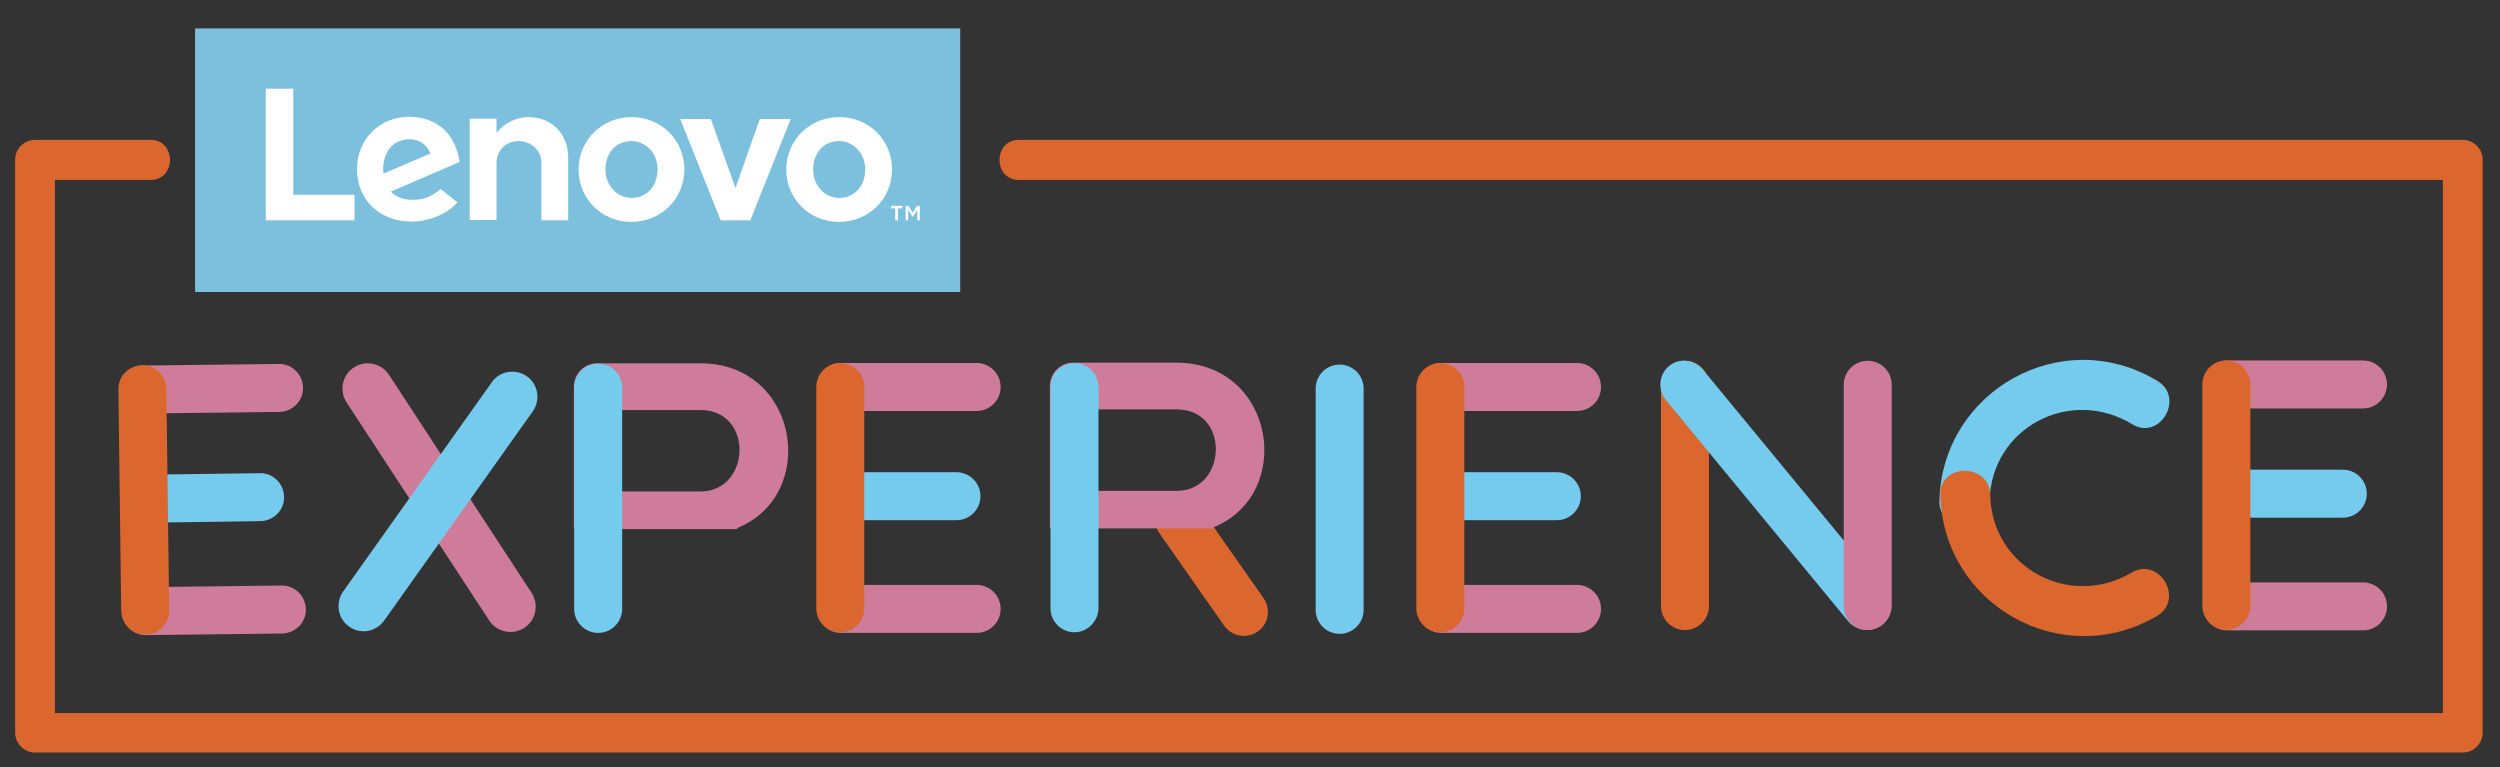 <?xml version="1.0" encoding="utf-8"?>
<!-- Generator: Adobe Illustrator 20.0.0, SVG Export Plug-In . SVG Version: 6.00 Build 0)  -->
<svg version="1.1" id="Capa_1" xmlns="http://www.w3.org/2000/svg" xmlns:xlink="http://www.w3.org/1999/xlink" x="0px" y="0px"
	 viewBox="0 0 792 243" style="enable-background:new 0 0 792 243;" xml:space="preserve">
<rect x="0" y="0" width="792" height="243" fill="#333333" stroke="none"/>
<style type="text/css">
	.st0{clip-path:url(#SVGID_2_);}
	.st1{clip-path:url(#SVGID_4_);fill:#7CC0DE;}
	.st2{clip-path:url(#SVGID_6_);fill:#FFFFFF;}
	.st3{fill:#CE7C99;}
	.st4{fill:#75CBED;}
	.st5{fill:#DB662E;}
</style>
<g>
	<g>
		<g>
			<defs>
				<rect id="SVGID_1_" x="61.8" y="9" width="242.4" height="83.5"/>
			</defs>
			<clipPath id="SVGID_2_">
				<use xlink:href="#SVGID_1_"  style="overflow:visible;"/>
			</clipPath>
			<g class="st0">
				<defs>
					<rect id="SVGID_3_" x="61.8" y="8.9" width="242.4" height="83.6"/>
				</defs>
				<clipPath id="SVGID_4_">
					<use xlink:href="#SVGID_3_"  style="overflow:visible;"/>
				</clipPath>
				<rect x="61.8" y="9" class="st1" width="242.4" height="83.5"/>
			</g>
		</g>
		<g>
			<defs>
				<rect id="SVGID_5_" x="61.8" y="8.9" width="242.4" height="83.6"/>
			</defs>
			<clipPath id="SVGID_6_">
				<use xlink:href="#SVGID_5_"  style="overflow:visible;"/>
			</clipPath>
			<path class="st2" d="M167.4,37.1c-3.6,0-7.7,1.7-10.1,5.1v0v0v-4.6h-8.5v32.1h8.5V51.5c0-3.3,2.5-6.8,7-6.8
				c3.5,0,7.2,2.5,7.2,6.8v18.3h8.5V49.9C180,42.5,174.9,37.1,167.4,37.1"/>
			<polyline class="st2" points="240.7,37.7 233,59.6 225.2,37.7 215.5,37.7 228.3,69.8 237.7,69.8 250.5,37.7 240.7,37.7 			"/>
			<path class="st2" d="M139.6,59.9c-3.6,2.8-5.6,3.4-8.9,3.4c-2.9,0-5.3-0.9-6.9-2.6l21.8-9.4c-0.5-3.5-1.8-6.6-3.7-9
				c-2.9-3.4-7.1-5.3-12.3-5.3c-9.4,0-16.5,7.2-16.5,16.6c0,9.7,7.1,16.6,17.4,16.6c5.8,0,11.7-2.8,14.4-6.1L139.6,59.9 M123.2,47.3
				c1.5-2,3.8-3.2,6.6-3.2c3.1,0,5.4,1.8,6.6,4.5L121.5,55C121.1,51.8,121.9,49.2,123.2,47.3z"/>
			<polyline class="st2" points="112.3,61.7 92.9,61.7 92.9,28.1 84.2,28.1 84.2,69.8 112.3,69.8 112.3,61.7 			"/>
			<path class="st2" d="M265.8,70.3c-9.3,0-16.7-7.2-16.7-16.6c0-9.3,7.4-16.6,16.8-16.6c9.3,0,16.7,7.2,16.7,16.6
				C282.6,63,275.2,70.3,265.8,70.3 M265.8,44.7c-4.8,0-8.2,3.7-8.2,9c0,5.1,3.7,9,8.3,9c4.8,0,8.2-3.8,8.2-9
				C274.1,48.7,270.5,44.7,265.8,44.7"/>
			<path class="st2" d="M200,70.3c-9.3,0-16.7-7.2-16.7-16.6c0-9.3,7.4-16.6,16.8-16.6c9.3,0,16.7,7.2,16.7,16.6
				C216.8,63,209.4,70.3,200,70.3 M200,44.7c-4.8,0-8.2,3.7-8.2,9c0,5.1,3.7,9,8.3,9c4.8,0,8.2-3.8,8.2-9
				C208.4,48.7,204.7,44.7,200,44.7"/>
			<path class="st2" d="M283.7,66h-1.4v-0.8h3.6V66h-1.4v3.8h-0.9V66 M286.9,65.2h0.9l1.4,2.2l1.3-2.2h0.9v4.6h-0.8v-3.3l-1.4,2.2
				h-0.1l-1.4-2.2v3.3h-0.8V65.2z"/>
		</g>
	</g>
	<g>
		<path class="st3" d="M38.7,193.7L38.7,193.7c-0.1-4.2,3.3-7.6,7.5-7.7l43-0.5c4.2-0.1,7.6,3.3,7.7,7.5l0,0
			c0.1,4.2-3.3,7.6-7.5,7.7l-43,0.5C42.2,201.3,38.7,197.9,38.7,193.7z"/>
	</g>
	<g>
		<path class="st4" d="M38.2,158.1L38.2,158.1c0-4.2,3.3-7.6,7.5-7.7l36.6-0.5c4.2-0.1,7.6,3.3,7.7,7.5l0,0c0.1,4.2-3.3,7.6-7.5,7.7
			l-36.6,0.5C41.7,165.6,38.3,162.3,38.2,158.1z"/>
	</g>
	<g>
		<path class="st3" d="M37.8,123.5L37.8,123.5c-0.1-4.2,3.3-7.6,7.5-7.7l43-0.5c4.2-0.1,7.6,3.3,7.7,7.5l0,0
			c0.1,4.2-3.3,7.6-7.5,7.7l-43,0.5C41.3,131,37.8,127.7,37.8,123.5z"/>
	</g>
	<g>
		<path class="st5" d="M46.1,201L46.1,201c-4.2,0.1-7.6-3.3-7.7-7.5l-0.9-70.1c-0.1-4.2,3.3-7.6,7.5-7.7l0,0
			c4.2-0.1,7.6,3.3,7.7,7.5l0.9,70.1C53.7,197.5,50.3,201,46.1,201z"/>
	</g>
	<g>
		<path class="st3" d="M233.7,167.5l-0.2-0.2c26-10.4,19.7-52.2-11.6-52.2h-32.7c-4.1,0-7.4,3.2-7.4,7.5v45H233.7z M196.9,129.9h25
			c17,0,16,25.8,0,25.8h-25V129.9z"/>
	</g>
	<g>
		<path class="st4" d="M189.5,200.5L189.5,200.5c-4.2,0-7.6-3.4-7.6-7.6v-70.1c0-4.2,3.4-7.6,7.6-7.6l0,0c4.2,0,7.6,3.4,7.6,7.6
			v70.1C197.1,197.1,193.7,200.5,189.5,200.5z"/>
	</g>
	<g>
		<path class="st3" d="M258.8,192.9L258.8,192.9c0-4.2,3.4-7.6,7.6-7.6h43c4.2,0,7.6,3.4,7.6,7.6l0,0c0,4.2-3.4,7.6-7.6,7.6h-43
			C262.3,200.5,258.8,197,258.8,192.9z"/>
	</g>
	<g>
		<path class="st4" d="M258.8,157.2L258.8,157.2c0-4.2,3.4-7.6,7.6-7.6H303c4.2,0,7.6,3.4,7.6,7.6l0,0c0,4.2-3.4,7.6-7.6,7.6h-36.6
			C262.3,164.8,258.8,161.4,258.8,157.2z"/>
	</g>
	<g>
		<path class="st3" d="M258.8,122.6L258.8,122.6c0-4.2,3.4-7.6,7.6-7.6h43c4.2,0,7.6,3.4,7.6,7.6l0,0c0,4.2-3.4,7.6-7.6,7.6h-43
			C262.3,130.2,258.8,126.8,258.8,122.6z"/>
	</g>
	<g>
		<path class="st5" d="M266.2,200.3L266.2,200.3c-4.2,0-7.6-3.4-7.6-7.6v-70.1c0-4.2,3.4-7.6,7.6-7.6l0,0c4.2,0,7.6,3.4,7.6,7.6
			v70.1C273.8,196.9,270.4,200.3,266.2,200.3z"/>
	</g>
	<g>
		<path class="st5" d="M398.4,200.1L398.4,200.1c-3.4,2.4-8.2,1.5-10.6-1.9l-20.6-29.4c-2.4-3.4-1.5-8.2,1.9-10.6l0,0
			c3.4-2.4,8.2-1.5,10.6,1.9l20.6,29.4C402.7,193,401.9,197.7,398.4,200.1z"/>
	</g>
	<g>
		<path class="st3" d="M384.5,167.3l-0.2-0.2c26.1-10.4,19.7-52.2-11.6-52.2h-32.7c-4.1,0-7.4,3.2-7.4,7.5v45H384.5z M347.8,129.7
			h25c17,0,16,25.8,0,25.8h-25V129.7z"/>
	</g>
	<g>
		<path class="st4" d="M340.4,200.3L340.4,200.3c-4.2,0-7.6-3.4-7.6-7.6v-70.1c0-4.2,3.4-7.6,7.6-7.6l0,0c4.2,0,7.6,3.4,7.6,7.6
			v70.1C347.9,196.9,344.5,200.3,340.4,200.3z"/>
	</g>
	<g>
		<path class="st3" d="M449,192.9L449,192.9c0-4.2,3.4-7.6,7.6-7.6h43c4.2,0,7.6,3.4,7.6,7.6l0,0c0,4.2-3.4,7.6-7.6,7.6h-43
			C452.4,200.5,449,197,449,192.9z"/>
	</g>
	<g>
		<path class="st4" d="M449,157.2L449,157.2c0-4.2,3.4-7.6,7.6-7.6h36.6c4.2,0,7.6,3.4,7.6,7.6l0,0c0,4.2-3.4,7.6-7.6,7.6h-36.6
			C452.4,164.8,449,161.4,449,157.2z"/>
	</g>
	<g>
		<path class="st3" d="M449,122.6L449,122.6c0-4.2,3.4-7.6,7.6-7.6h43c4.2,0,7.6,3.4,7.6,7.6l0,0c0,4.2-3.4,7.6-7.6,7.6h-43
			C452.4,130.2,449,126.8,449,122.6z"/>
	</g>
	<g>
		<path class="st5" d="M456.3,200.3L456.3,200.3c-4.2,0-7.6-3.4-7.6-7.6v-70.1c0-4.2,3.4-7.6,7.6-7.6l0,0c4.2,0,7.6,3.4,7.6,7.6
			v70.1C463.9,196.9,460.5,200.3,456.3,200.3z"/>
	</g>
	<g>
		<path class="st5" d="M533.8,199.6L533.8,199.6c-4.2,0-7.6-3.4-7.6-7.6v-70.1c0-4.2,3.4-7.6,7.6-7.6l0,0c4.2,0,7.6,3.4,7.6,7.6V192
			C541.4,196.2,538,199.6,533.8,199.6z"/>
	</g>
	<g>
		<path class="st4" d="M596.2,197.8L596.2,197.8c-3.2,2.7-8,2.2-10.7-1l-57.8-70.1c-2.6-3.2-2.2-8,1-10.7l0,0c3.2-2.7,8-2.2,10.7,1
			l57.8,70.1C599.8,190.4,599.4,195.2,596.2,197.8z"/>
	</g>
	<g>
		<path class="st3" d="M591.7,199.6L591.7,199.6c-4.2,0-7.6-3.4-7.6-7.6v-70.1c0-4.2,3.4-7.6,7.6-7.6l0,0c4.2,0,7.6,3.4,7.6,7.6V192
			C599.2,196.2,595.8,199.6,591.7,199.6z"/>
	</g>
	<g>
		<path class="st3" d="M698,192.1L698,192.1c0-4.2,3.4-7.6,7.6-7.6h43c4.2,0,7.6,3.4,7.6,7.6l0,0c0,4.2-3.4,7.6-7.6,7.6h-43
			C701.4,199.7,698,196.3,698,192.1z"/>
	</g>
	<g>
		<path class="st4" d="M698,156.4L698,156.4c0-4.2,3.4-7.6,7.6-7.6h36.6c4.2,0,7.6,3.4,7.6,7.6l0,0c0,4.2-3.4,7.6-7.6,7.6h-36.6
			C701.4,164,698,160.6,698,156.4z"/>
	</g>
	<g>
		<path class="st3" d="M698,121.8L698,121.8c0-4.2,3.4-7.6,7.6-7.6h43c4.2,0,7.6,3.4,7.6,7.6l0,0c0,4.2-3.4,7.6-7.6,7.6h-43
			C701.4,129.4,698,126,698,121.8z"/>
	</g>
	<g>
		<path class="st5" d="M705.3,199.5L705.3,199.5c-4.2,0-7.6-3.4-7.6-7.6v-70.1c0-4.2,3.4-7.6,7.6-7.6l0,0c4.2,0,7.6,3.4,7.6,7.6
			v70.1C712.9,196.1,709.5,199.5,705.3,199.5z"/>
	</g>
	<path class="st4" d="M424.4,200.8L424.4,200.8c-4.2,0-7.6-3.4-7.6-7.6v-70.1c0-4.2,3.4-7.6,7.6-7.6l0,0c4.2,0,7.6,3.4,7.6,7.6v70.1
		C432,197.4,428.6,200.8,424.4,200.8z"/>
	<g>
		<path class="st3" d="M166.1,198.9L166.1,198.9c-3.7,2.4-8.7,1.4-11.1-2.3l-45.2-69.1c-2.4-3.7-1.4-8.7,2.3-11.1l0,0
			c3.7-2.4,8.7-1.4,11.1,2.3l45.2,69.1C170.8,191.5,169.8,196.5,166.1,198.9z"/>
	</g>
	<g>
		<path class="st4" d="M110.6,198.5L110.6,198.5c-3.6-2.5-4.4-7.5-1.9-11.1l47.1-66.3c2.5-3.6,7.5-4.4,11.1-1.9l0,0
			c3.6,2.5,4.4,7.5,1.9,11.1l-47.1,66.3C119.1,200.2,114.2,201.1,110.6,198.5z"/>
	</g>
	<g>
		<path class="st4" d="M630.3,158.7c0.5-23.2,25.5-36.3,45.2-24.3c8.8,5.3,16.7-8.4,8-13.7c-30.2-18.3-68.3,3.1-69.1,38
			C614.2,168.9,630,168.9,630.3,158.7L630.3,158.7z"/>
	</g>
	<g>
		<path class="st5" d="M322.8,57c47,0,93.9,0,140.9,0c79.6,0,159.2,0,238.8,0c25.9,0,51.8,0,77.7,0c-2.1-2.1-4.2-4.2-6.3-6.3
			c0,59.7,0,119.4,0,179c0,0.8,0,1.7,0,2.5c2.1-2.1,4.2-4.2,6.3-6.3c-31.6,0-63.3,0-94.9,0c-73.2,0-146.5,0-219.7,0
			c-82.3,0-164.5,0-246.8,0c-58.7,0-117.5,0-176.2,0c-10.5,0-21,0-31.5,0c2.1,2.1,4.2,4.2,6.3,6.3c0-59.7,0-119.4,0-179
			c0-0.8,0-1.7,0-2.5c-2.1,2.1-4.2,4.2-6.3,6.3c12.2,0,24.4,0,36.6,0c8.2,0,8.2-12.7,0-12.7c-12.2,0-24.4,0-36.6,0
			c-3.5,0-6.3,2.9-6.3,6.3c0,59.7,0,119.4,0,179c0,0.8,0,1.7,0,2.5c0,3.5,2.9,6.3,6.3,6.3c31.6,0,63.3,0,94.9,0
			c73.2,0,146.5,0,219.7,0c82.3,0,164.5,0,246.8,0c58.7,0,117.5,0,176.2,0c10.5,0,21,0,31.5,0c3.5,0,6.3-2.9,6.3-6.3
			c0-59.7,0-119.4,0-179c0-0.8,0-1.7,0-2.5c0-3.5-2.9-6.3-6.3-6.3c-47,0-93.9,0-140.9,0c-79.6,0-159.2,0-238.8,0
			c-25.9,0-51.8,0-77.7,0C314.6,44.3,314.6,57,322.8,57L322.8,57z"/>
	</g>
	<g>
		<path class="st5" d="M675.3,181.4c-19.7,11.6-44.3-1.6-44.8-24.6c-0.2-10.2-16.1-10.2-15.8,0c0.8,34.8,38.5,56.1,68.7,38.3
			C692.1,189.9,684.1,176.2,675.3,181.4L675.3,181.4z"/>
	</g>
</g>
</svg>
